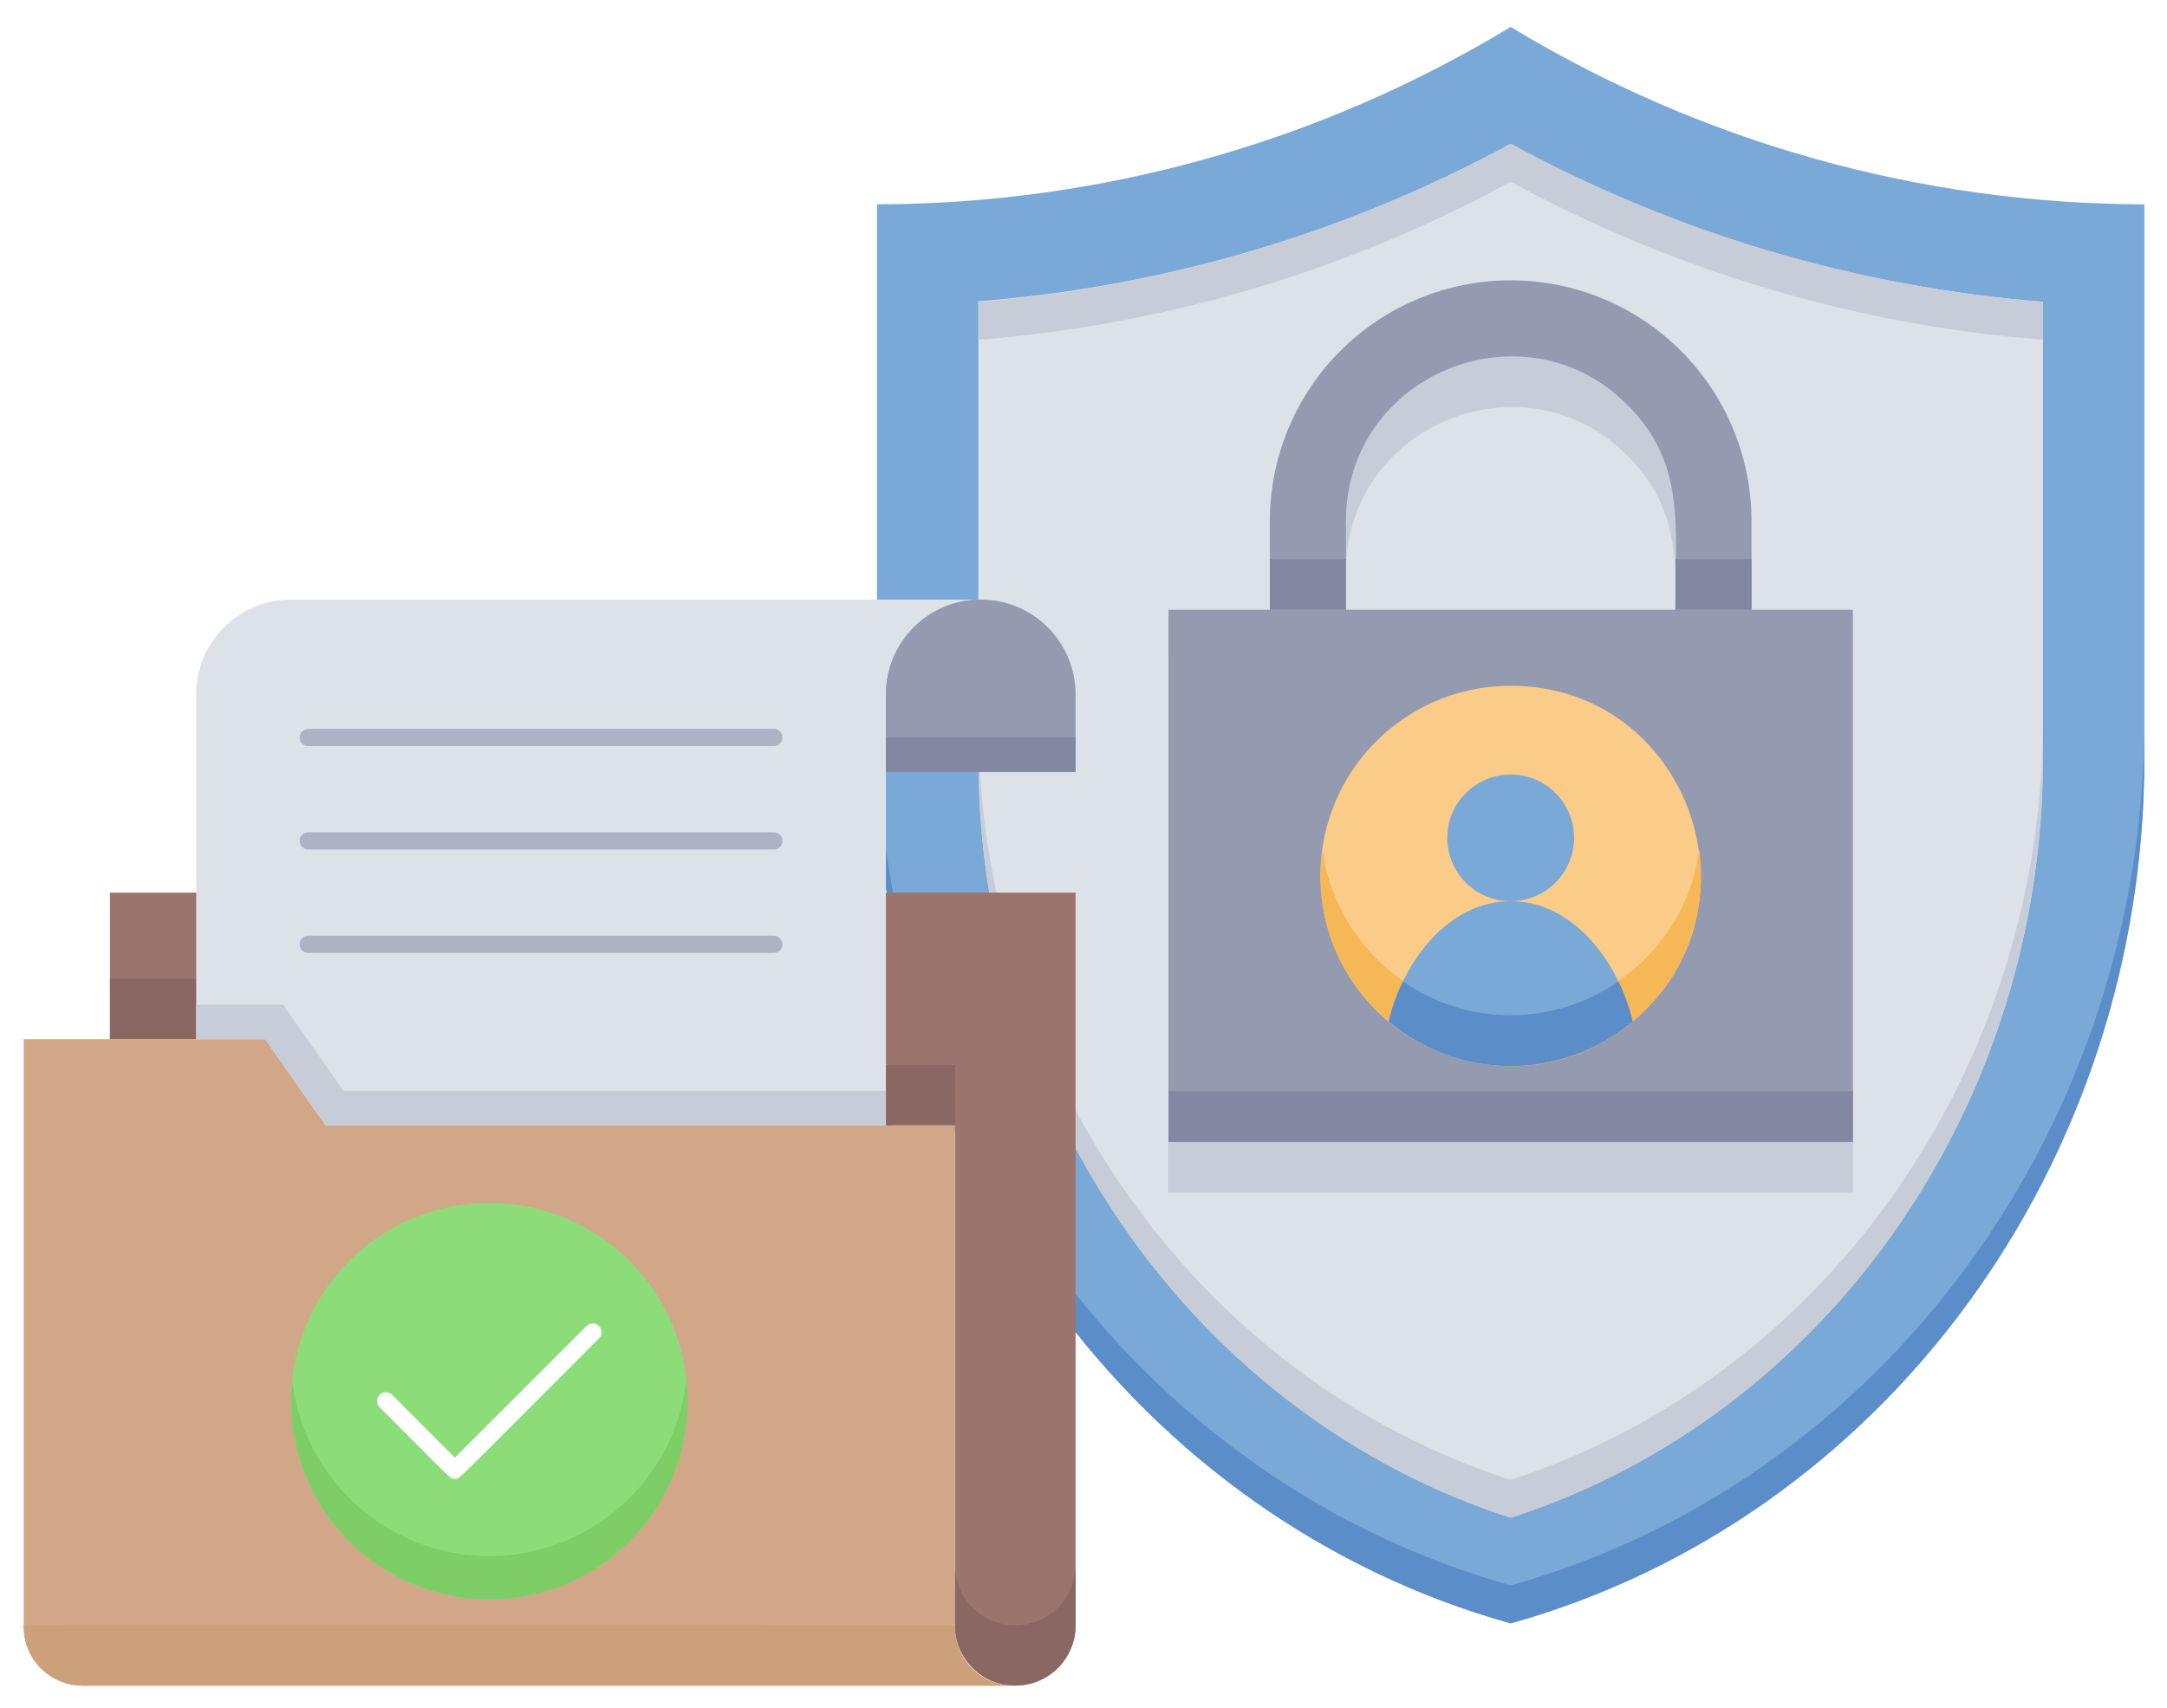 <svg width="383" height="302" viewBox="0 0 383 302" fill="none" xmlns="http://www.w3.org/2000/svg">
<g filter="url(#filter0_d)">
<path d="M267 283C201.368 264.632 155 202.136 155 129.941V32.12C194.494 32.068 233.222 21.224 267 0.76C300.777 21.226 339.506 32.07 379 32.12V129.941C379 202.36 332.52 264.654 267 283Z" fill="#7AA8D7"/>
<path d="M379 123.221V129.941C379 201.621 333.035 264.498 267 283C200.965 264.498 155 201.71 155 129.941V123.221C155 194.901 200.965 257.778 267 276.28C333.035 257.778 379 194.99 379 123.221Z" fill="#5B8DC9"/>
<path d="M267 264.296C211.358 246.376 172.92 191.81 172.92 129.896V49.256C205.889 46.692 237.946 37.204 267 21.413C296.049 37.231 328.106 46.748 361.08 49.346V129.986C361.08 191.81 322.642 246.309 267 264.296Z" fill="#DDE1E8"/>
<path d="M327.48 112.76H206.52V206.84H327.48V112.76Z" fill="#C7CDD8"/>
<path d="M309.56 97.08V112.76H296.12C296.12 97.326 297.867 86.776 287.586 76.494C269.374 58.283 237.88 71.118 237.88 97.08V112.76H224.44V97.08C224.44 85.792 228.924 74.967 236.905 66.986C244.887 59.004 255.712 54.52 267 54.52C278.288 54.52 289.113 59.004 297.094 66.986C305.076 74.967 309.56 85.792 309.56 97.08V97.08Z" fill="#C7CDD8"/>
<path d="M361.08 123.221V129.941C361.08 191.81 322.642 246.421 267 264.341C211.358 246.421 172.92 191.854 172.92 129.941V123.221C172.92 185.09 211.358 239.701 267 257.621C322.642 239.589 361.08 185.09 361.08 123.221Z" fill="#C7CDD8"/>
<path d="M361.08 49.346V56.066C328.106 53.468 296.049 43.951 267 28.133C237.953 43.956 205.895 53.474 172.92 56.066V49.346C205.895 46.754 237.953 37.236 267 21.413C296.049 37.231 328.106 46.748 361.08 49.346V49.346Z" fill="#C7CDD8"/>
<path d="M327.48 103.8H206.52V197.88H327.48V103.8Z" fill="#949AAF"/>
<path d="M327.48 188.92H206.52V197.88H327.48V188.92Z" fill="#8288A1"/>
<path d="M309.56 88.12V103.8H296.12C296.12 88.366 297.867 77.816 287.586 67.534C269.374 49.323 237.88 62.158 237.88 88.12V103.8H224.44V88.12C224.44 76.832 228.924 66.007 236.905 58.026C244.887 50.044 255.712 45.56 267 45.56C278.288 45.56 289.113 50.044 297.094 58.026C305.076 66.007 309.56 76.832 309.56 88.12V88.12Z" fill="#949AAF"/>
<path d="M288.594 176.555C284.458 180.034 279.543 182.463 274.268 183.637C268.992 184.812 263.512 184.696 258.29 183.3C253.069 181.904 248.262 179.27 244.276 175.62C240.29 171.97 237.244 167.412 235.395 162.334C233.546 157.256 232.95 151.806 233.656 146.448C234.362 141.09 236.351 135.981 239.453 131.555C242.555 127.13 246.678 123.518 251.474 121.025C256.27 118.533 261.596 117.235 267 117.24C298.36 117.24 312.472 156.574 288.594 176.555Z" fill="#FBCC88"/>
<path d="M288.594 176.555C265.432 196.155 229.592 176.869 233.758 146.315C234.865 154.357 238.846 161.727 244.964 167.062C251.083 172.396 258.927 175.335 267.045 175.335C275.163 175.335 283.006 172.396 289.125 167.062C295.244 161.727 299.225 154.357 300.331 146.315C301.105 151.938 300.434 157.665 298.38 162.956C296.326 168.247 292.958 172.927 288.594 176.555V176.555Z" fill="#F6B756"/>
<path d="M288.549 176.578C282.518 181.659 274.886 184.446 267 184.446C259.114 184.446 251.482 181.659 245.451 176.578C247.96 165.893 256.069 155.32 267 155.32C277.931 155.32 286.04 165.893 288.549 176.578Z" fill="#7AA8D7"/>
<path d="M267 155.32C273.186 155.32 278.2 150.306 278.2 144.12C278.2 137.934 273.186 132.92 267 132.92C260.814 132.92 255.8 137.934 255.8 144.12C255.8 150.306 260.814 155.32 267 155.32Z" fill="#7AA8D7"/>
<path d="M237.88 94.84H224.44V103.8H237.88V94.84Z" fill="#8288A1"/>
<path d="M309.56 94.84H296.12V103.8H309.56V94.84Z" fill="#8288A1"/>
<path d="M288.549 176.578C282.518 181.659 274.886 184.445 267 184.445C259.114 184.445 251.482 181.659 245.451 176.578C246.02 174.139 246.861 171.772 247.96 169.522C253.55 173.404 260.193 175.485 267 175.485C273.806 175.485 280.45 173.404 286.04 169.522C287.138 171.772 287.98 174.139 288.549 176.578Z" fill="#5B8DC9"/>
<path d="M156.579 194.952H57.531" stroke="#47566A" stroke-width="2.04" stroke-linecap="round" stroke-linejoin="round"/>
<path d="M19.436 179.714V153.81H190.103V283.333C190.103 286.162 188.979 288.875 186.979 290.876C184.978 292.876 182.265 294 179.436 294C176.607 294 173.894 292.876 171.894 290.876C169.893 288.875 168.769 286.162 168.769 283.333V194.952H57.531L46.865 179.714H19.436Z" fill="#9B756D"/>
<path d="M168.769 194.952H57.531L46.865 179.714H19.436V169.048H46.865L57.531 184.286H168.769V194.952Z" fill="#8A6762"/>
<path d="M190.103 272.667V283.333C190.103 286.162 188.979 288.875 186.978 290.876C184.978 292.876 182.265 294 179.436 294C176.607 294 173.894 292.876 171.893 290.876C169.893 288.875 168.769 286.162 168.769 283.333V272.667C168.769 275.496 169.893 278.209 171.893 280.209C173.894 282.21 176.607 283.333 179.436 283.333C182.265 283.333 184.978 282.21 186.978 280.209C188.979 278.209 190.103 275.496 190.103 272.667V272.667Z" fill="#8A6762"/>
<path d="M179.116 294H14.575C11.823 294 9.183 292.907 7.237 290.961C5.291 289.015 4.198 286.375 4.198 283.623V179.714H46.865L57.531 194.952H168.769V283.653C168.773 286.396 169.865 289.026 171.804 290.965C173.744 292.905 176.373 293.996 179.116 294V294Z" fill="#D1A788"/>
<path d="M34.674 179.714V118.762C34.674 114.316 36.44 110.053 39.584 106.909C42.727 103.766 46.99 102 51.436 102H173.341C168.895 102 164.632 103.766 161.488 106.909C158.345 110.053 156.579 114.316 156.579 118.762V194.952H57.531L46.864 179.714H34.674Z" fill="#DDE1E8"/>
<path d="M156.579 188.857V194.952H57.531L46.864 179.714H34.674V173.619H50.034L60.701 188.857H156.579Z" fill="#C7CDD8"/>
<path d="M190.103 118.762V132.476H156.579V118.762C156.579 114.316 158.345 110.053 161.488 106.909C164.632 103.766 168.895 102 173.341 102C177.786 102 182.05 103.766 185.193 106.909C188.337 110.053 190.103 114.316 190.103 118.762V118.762Z" fill="#949AAF"/>
<path d="M190.103 126.381H156.579V132.476H190.103V126.381Z" fill="#8288A1"/>
<path d="M86.484 278.762C105.84 278.762 121.531 263.071 121.531 243.714C121.531 224.358 105.84 208.667 86.484 208.667C67.127 208.667 51.436 224.358 51.436 243.714C51.436 263.071 67.127 278.762 86.484 278.762Z" fill="#8CDD79"/>
<path d="M86.484 278.762C81.56 278.761 76.692 277.723 72.197 275.715C67.701 273.707 63.679 270.775 60.393 267.109C57.106 263.443 54.629 259.126 53.123 254.438C51.616 249.751 51.114 244.799 51.649 239.905C52.6 248.479 56.679 256.401 63.106 262.156C69.533 267.91 77.857 271.091 86.484 271.091C95.11 271.091 103.434 267.91 109.861 262.156C116.288 256.401 120.368 248.479 121.318 239.905C121.853 244.799 121.351 249.751 119.844 254.438C118.338 259.126 115.861 263.443 112.574 267.109C109.288 270.775 105.266 273.707 100.77 275.715C96.275 277.723 91.407 278.761 86.484 278.762V278.762Z" fill="#7ECE67"/>
<path d="M80.388 257.429C79.489 257.429 80.266 257.947 67.101 244.781C66.81 244.49 66.646 244.095 66.646 243.684C66.646 243.272 66.81 242.878 67.101 242.587C67.392 242.296 67.786 242.132 68.198 242.132C68.609 242.132 69.004 242.296 69.295 242.587L80.388 253.71L103.672 230.427C103.963 230.136 104.358 229.972 104.769 229.972C105.181 229.972 105.575 230.136 105.866 230.427C106.157 230.718 106.321 231.112 106.321 231.524C106.321 231.935 106.157 232.33 105.866 232.621C79.184 259.303 81.303 257.429 80.388 257.429Z" fill="white"/>
<path d="M136.769 127.905H54.483C54.079 127.905 53.692 127.744 53.406 127.458C53.12 127.173 52.96 126.785 52.96 126.381C52.96 125.977 53.12 125.589 53.406 125.303C53.692 125.018 54.079 124.857 54.483 124.857H136.769C137.173 124.857 137.561 125.018 137.847 125.303C138.133 125.589 138.293 125.977 138.293 126.381C138.293 126.785 138.133 127.173 137.847 127.458C137.561 127.744 137.173 127.905 136.769 127.905Z" fill="#ADB3C4"/>
<path d="M136.769 146.19H54.483C54.079 146.19 53.692 146.03 53.406 145.744C53.12 145.458 52.96 145.071 52.96 144.667C52.96 144.263 53.12 143.875 53.406 143.589C53.692 143.303 54.079 143.143 54.483 143.143H136.769C137.173 143.143 137.561 143.303 137.847 143.589C138.133 143.875 138.293 144.263 138.293 144.667C138.293 145.071 138.133 145.458 137.847 145.744C137.561 146.03 137.173 146.19 136.769 146.19Z" fill="#ADB3C4"/>
<path d="M136.769 164.476H54.483C54.079 164.476 53.692 164.316 53.406 164.03C53.12 163.744 52.96 163.357 52.96 162.952C52.96 162.548 53.12 162.161 53.406 161.875C53.692 161.589 54.079 161.429 54.483 161.429H136.769C137.173 161.429 137.561 161.589 137.847 161.875C138.133 162.161 138.293 162.548 138.293 162.952C138.293 163.357 138.133 163.744 137.847 164.03C137.561 164.316 137.173 164.476 136.769 164.476Z" fill="#ADB3C4"/>
<path d="M179.116 294H14.575C11.823 294 9.183 292.907 7.237 290.961C5.291 289.015 4.198 286.375 4.198 283.623C4.198 283.166 -8.465 283.333 168.769 283.333C168.727 284.719 168.962 286.099 169.463 287.391C169.964 288.684 170.719 289.862 171.684 290.857C172.649 291.852 173.805 292.643 175.081 293.183C176.358 293.723 177.73 294.001 179.116 294V294Z" fill="#CBA07A"/>
</g>
<defs>
<filter id="filter0_d" x="0" y="0.76" width="383" height="301.24" filterUnits="userSpaceOnUse" color-interpolation-filters="sRGB">
<feFlood flood-opacity="0" result="BackgroundImageFix"/>
<feColorMatrix in="SourceAlpha" type="matrix" values="0 0 0 0 0 0 0 0 0 0 0 0 0 0 0 0 0 0 127 0" result="hardAlpha"/>
<feOffset dy="4"/>
<feGaussianBlur stdDeviation="2"/>
<feComposite in2="hardAlpha" operator="out"/>
<feColorMatrix type="matrix" values="0 0 0 0 0 0 0 0 0 0 0 0 0 0 0 0 0 0 0.25 0"/>
<feBlend mode="normal" in2="BackgroundImageFix" result="effect1_dropShadow"/>
<feBlend mode="normal" in="SourceGraphic" in2="effect1_dropShadow" result="shape"/>
</filter>
</defs>
</svg>
